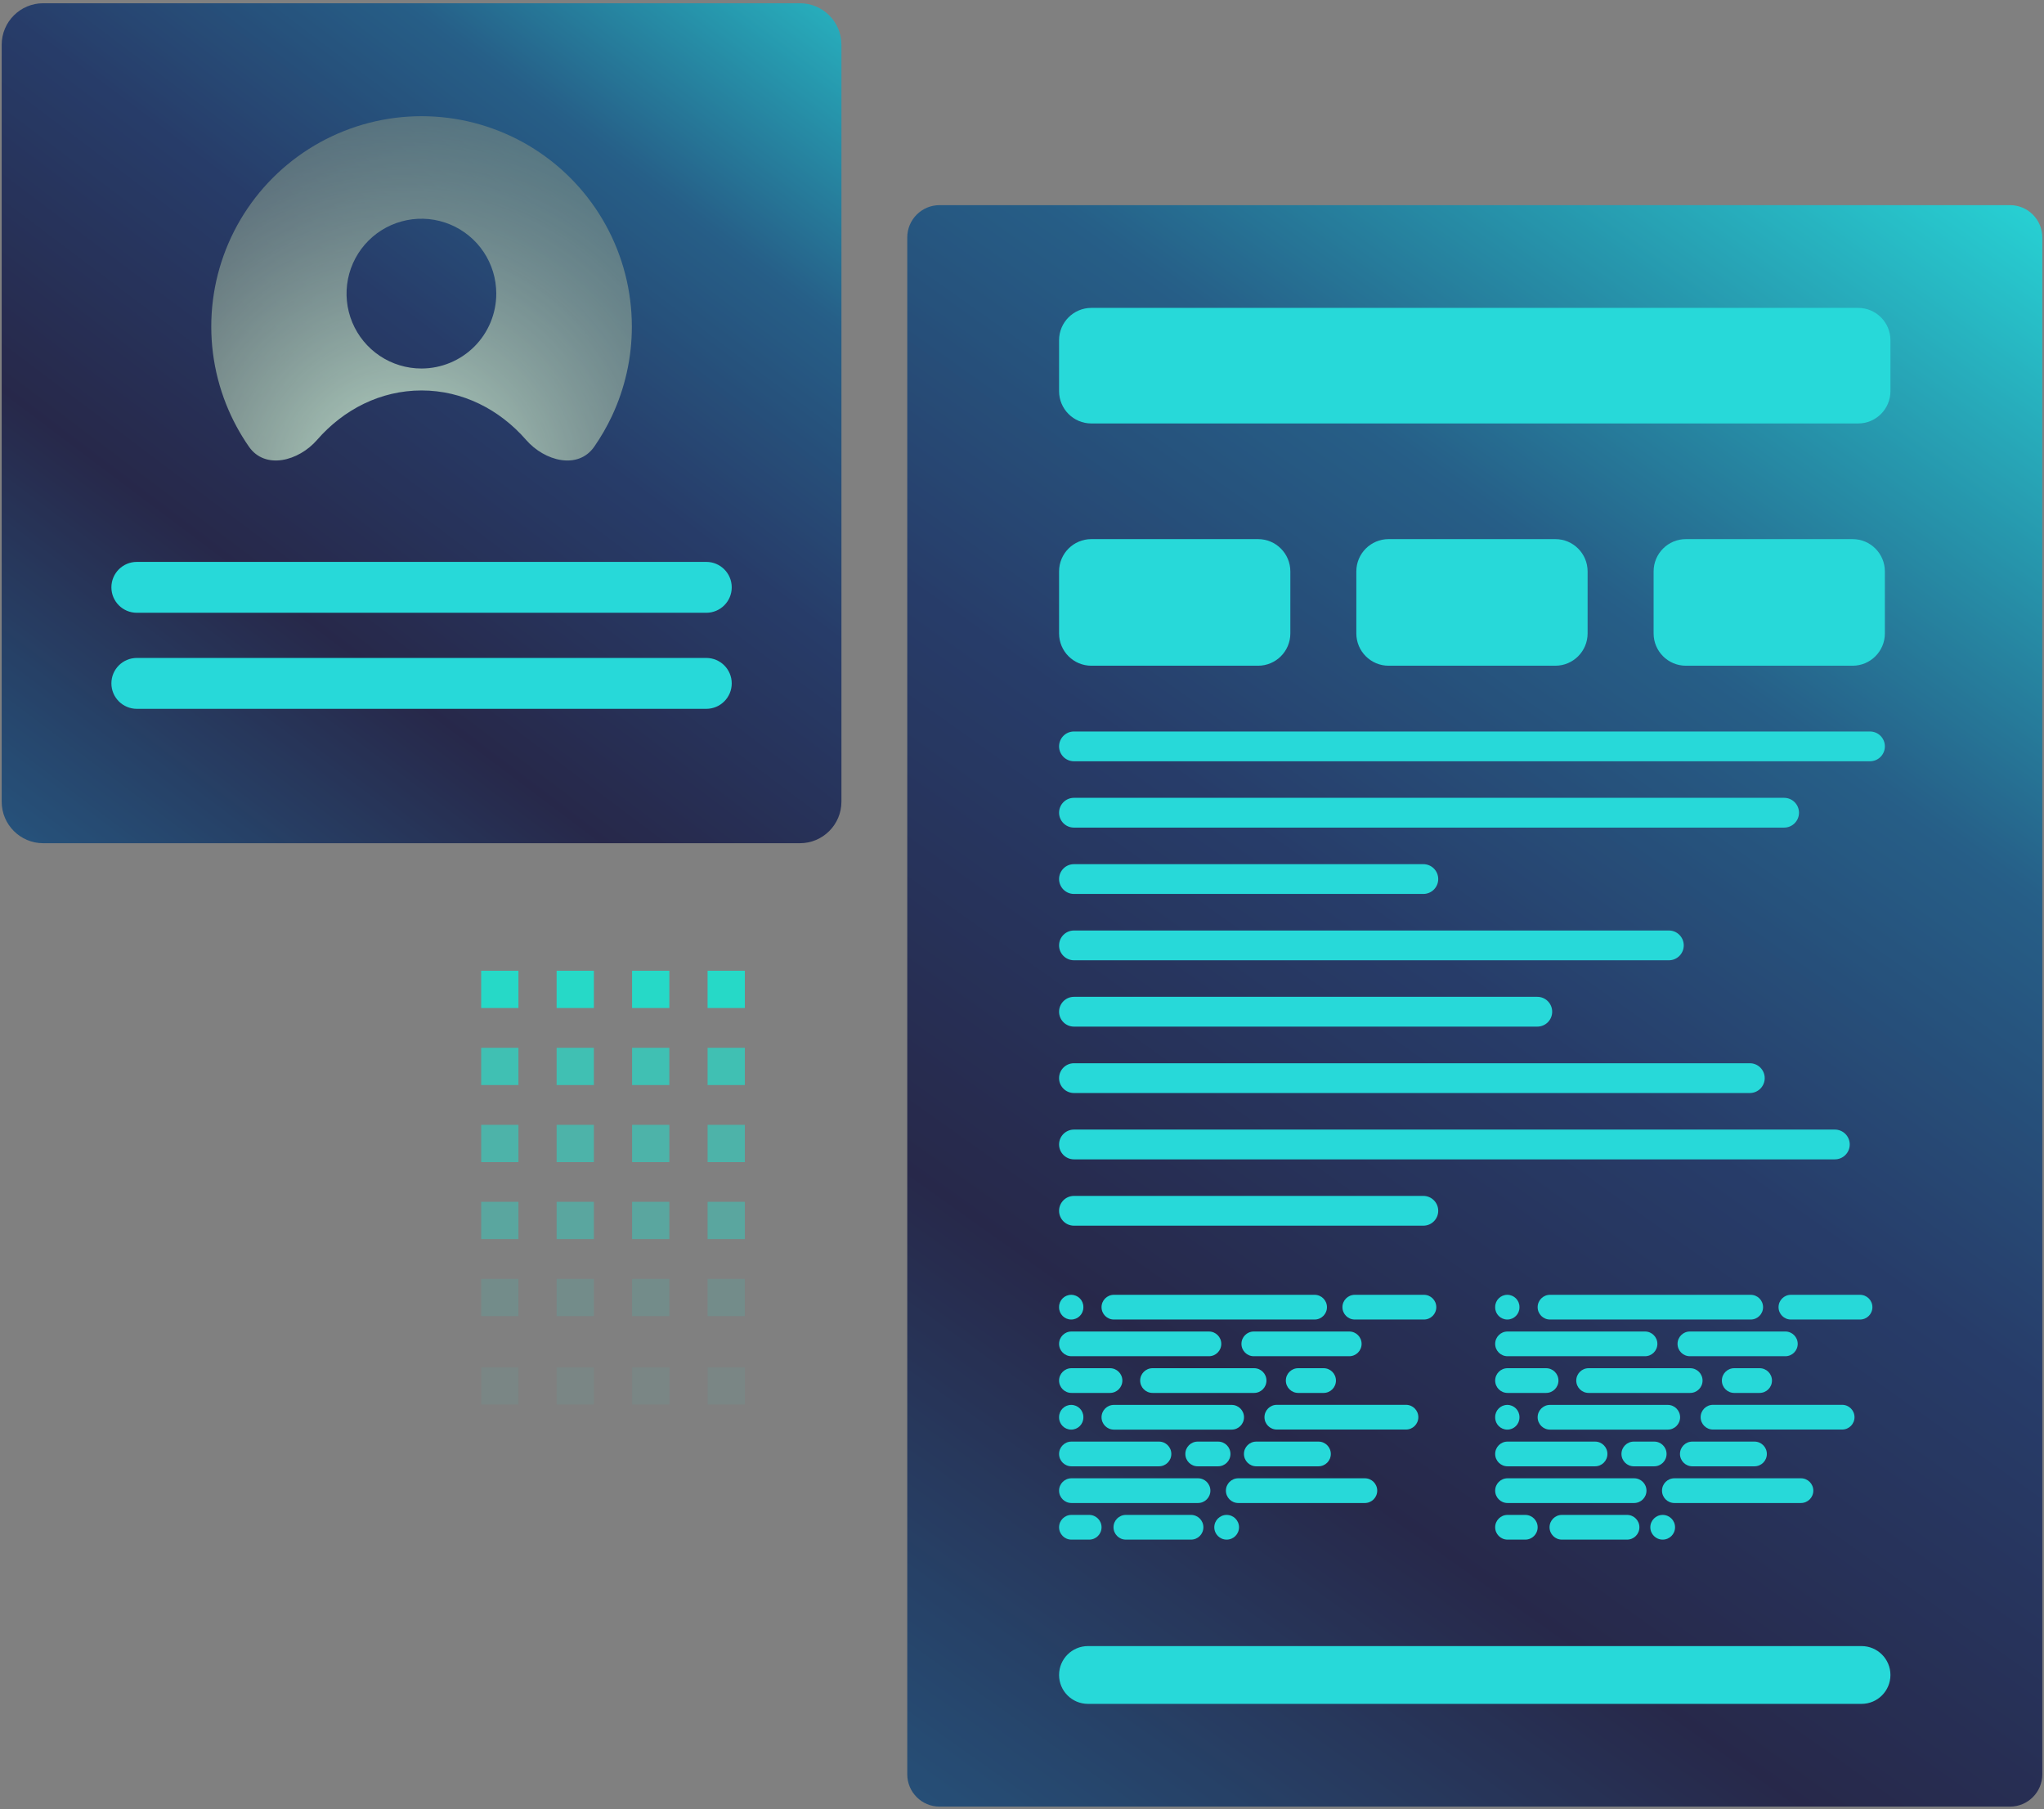 <svg width="443" height="392" viewBox="0 0 443 392" fill="none" xmlns="http://www.w3.org/2000/svg">
<rect x="0" y="0" width="443" height="392" fill="#808080" stroke="none"/>
<g opacity="0.7">
<path style="mix-blend-mode:screen" d="M435.633 44.45H203.633C199.767 44.45 196.633 47.584 196.633 51.45V384.45C196.633 388.316 199.767 391.45 203.633 391.45H435.633C439.499 391.45 442.633 388.316 442.633 384.45V51.45C442.633 47.584 439.499 44.45 435.633 44.45Z" fill="url(#paint0_linear_1_110)"/>
<g style="mix-blend-mode:overlay">
<path d="M402.718 66.713H236.535C232.669 66.713 229.535 69.847 229.535 73.713V84.754C229.535 88.62 232.669 91.754 236.535 91.754H402.718C406.584 91.754 409.718 88.62 409.718 84.754V73.713C409.718 69.847 406.584 66.713 402.718 66.713Z" fill="#01FFFF"/>
</g>
<g style="mix-blend-mode:overlay">
<path d="M403.458 356.667H235.796C232.338 356.667 229.535 359.47 229.535 362.927C229.535 366.385 232.338 369.188 235.796 369.188H403.458C406.915 369.188 409.718 366.385 409.718 362.927C409.718 359.47 406.915 356.667 403.458 356.667Z" fill="#01FFFF"/>
</g>
<g style="mix-blend-mode:overlay">
<path d="M272.659 116.812H236.535C232.669 116.812 229.535 119.946 229.535 123.812V137.246C229.535 141.112 232.669 144.246 236.535 144.246H272.659C276.525 144.246 279.659 141.112 279.659 137.246V123.812C279.659 119.946 276.525 116.812 272.659 116.812Z" fill="#01FFFF"/>
</g>
<g style="mix-blend-mode:overlay">
<path d="M337.085 116.812H300.961C297.095 116.812 293.961 119.946 293.961 123.812V137.246C293.961 141.112 297.095 144.246 300.961 144.246H337.085C340.951 144.246 344.085 141.112 344.085 137.246V123.812C344.085 119.946 340.951 116.812 337.085 116.812Z" fill="#01FFFF"/>
</g>
<g style="mix-blend-mode:overlay">
<path d="M401.512 116.812H365.389C361.523 116.812 358.389 119.946 358.389 123.812V137.246C358.389 141.112 361.523 144.246 365.389 144.246H401.512C405.378 144.246 408.512 141.112 408.512 137.246V123.812C408.512 119.946 405.378 116.812 401.512 116.812Z" fill="#01FFFF"/>
</g>
<g style="mix-blend-mode:overlay">
<path d="M405.286 158.496H232.762C230.98 158.496 229.535 159.94 229.535 161.722C229.535 163.504 230.98 164.949 232.762 164.949H405.286C407.068 164.949 408.513 163.504 408.513 161.722C408.513 159.94 407.068 158.496 405.286 158.496Z" fill="#01FFFF"/>
</g>
<g style="mix-blend-mode:overlay">
<path d="M386.673 172.869H232.762C230.98 172.869 229.535 174.314 229.535 176.096C229.535 177.878 230.98 179.323 232.762 179.323H386.674C388.456 179.323 389.9 177.878 389.9 176.096C389.9 174.314 388.456 172.869 386.673 172.869Z" fill="#01FFFF"/>
</g>
<g style="mix-blend-mode:overlay">
<path d="M308.484 187.243H232.762C230.98 187.243 229.535 188.687 229.535 190.469C229.535 192.251 230.98 193.696 232.762 193.696H308.484C310.266 193.696 311.71 192.251 311.71 190.469C311.71 188.687 310.266 187.243 308.484 187.243Z" fill="#01FFFF"/>
</g>
<g style="mix-blend-mode:overlay">
<path d="M361.697 201.616H232.762C230.98 201.616 229.535 203.061 229.535 204.843C229.535 206.625 230.98 208.069 232.762 208.069H361.697C363.479 208.069 364.923 206.625 364.923 204.843C364.923 203.061 363.479 201.616 361.697 201.616Z" fill="#01FFFF"/>
</g>
<g style="mix-blend-mode:overlay">
<path d="M333.182 215.989H232.762C230.98 215.989 229.535 217.434 229.535 219.216C229.535 220.998 230.98 222.443 232.762 222.443H333.182C334.965 222.443 336.409 220.998 336.409 219.216C336.409 217.434 334.965 215.989 333.182 215.989Z" fill="#01FFFF"/>
</g>
<g style="mix-blend-mode:overlay">
<path d="M379.244 230.378H232.762C230.98 230.378 229.535 231.823 229.535 233.605C229.535 235.387 230.98 236.832 232.762 236.832H379.244C381.026 236.832 382.47 235.387 382.47 233.605C382.47 231.823 381.026 230.378 379.244 230.378Z" fill="#01FFFF"/>
</g>
<g style="mix-blend-mode:overlay">
<path d="M397.671 244.752H232.762C230.98 244.752 229.535 246.197 229.535 247.979C229.535 249.761 230.98 251.205 232.762 251.205H397.671C399.453 251.205 400.898 249.761 400.898 247.979C400.898 246.197 399.453 244.752 397.671 244.752Z" fill="#01FFFF"/>
</g>
<g style="mix-blend-mode:overlay">
<path d="M308.484 259.125H232.762C230.98 259.125 229.535 260.57 229.535 262.352C229.535 264.134 230.98 265.578 232.762 265.578H308.484C310.266 265.578 311.71 264.134 311.71 262.352C311.71 260.57 310.266 259.125 308.484 259.125Z" fill="#01FFFF"/>
</g>
<g style="mix-blend-mode:overlay">
<path d="M234.802 283.278V283.188C234.802 281.733 233.623 280.554 232.169 280.554C230.714 280.554 229.535 281.733 229.535 283.188V283.278C229.535 284.732 230.714 285.911 232.169 285.911C233.623 285.911 234.802 284.732 234.802 283.278Z" fill="#01FFFF"/>
</g>
<g style="mix-blend-mode:overlay">
<path d="M284.917 280.554H241.417C239.938 280.554 238.738 281.753 238.738 283.233C238.738 284.712 239.938 285.911 241.417 285.911H284.917C286.396 285.911 287.595 284.712 287.595 283.233C287.595 281.753 286.396 280.554 284.917 280.554Z" fill="#01FFFF"/>
</g>
<g style="mix-blend-mode:overlay">
<path d="M308.614 280.554H293.628C292.149 280.554 290.949 281.753 290.949 283.233C290.949 284.712 292.149 285.911 293.628 285.911H308.614C310.093 285.911 311.292 284.712 311.292 283.233C311.292 281.753 310.093 280.554 308.614 280.554Z" fill="#01FFFF"/>
</g>
<g style="mix-blend-mode:overlay">
<path d="M262.013 288.505H232.214C230.734 288.505 229.535 289.704 229.535 291.183C229.535 292.663 230.734 293.862 232.214 293.862H262.013C263.492 293.862 264.691 292.663 264.691 291.183C264.691 289.704 263.492 288.505 262.013 288.505Z" fill="#01FFFF"/>
</g>
<g style="mix-blend-mode:overlay">
<path d="M271.739 293.862H292.425C293.904 293.862 295.103 292.663 295.103 291.184C295.103 289.704 293.904 288.505 292.425 288.505H271.739C270.26 288.505 269.061 289.704 269.061 291.184C269.061 292.663 270.26 293.862 271.739 293.862Z" fill="#01FFFF"/>
</g>
<g style="mix-blend-mode:overlay">
<path d="M240.573 296.456H232.214C230.734 296.456 229.535 297.655 229.535 299.135C229.535 300.614 230.734 301.813 232.214 301.813H240.573C242.052 301.813 243.252 300.614 243.252 299.135C243.252 297.655 242.052 296.456 240.573 296.456Z" fill="#01FFFF"/>
</g>
<g style="mix-blend-mode:overlay">
<path d="M271.804 296.456H249.79C248.311 296.456 247.111 297.655 247.111 299.135C247.111 300.614 248.311 301.813 249.79 301.813H271.804C273.283 301.813 274.482 300.614 274.482 299.135C274.482 297.655 273.283 296.456 271.804 296.456Z" fill="#01FFFF"/>
</g>
<g style="mix-blend-mode:overlay">
<path d="M281.363 301.813H286.864C288.344 301.813 289.543 300.614 289.543 299.134C289.543 297.655 288.344 296.456 286.864 296.456H281.363C279.883 296.456 278.684 297.655 278.684 299.134C278.684 300.614 279.883 301.813 281.363 301.813Z" fill="#01FFFF"/>
</g>
<g style="mix-blend-mode:overlay">
<path d="M234.802 307.13V307.04C234.802 305.586 233.623 304.407 232.169 304.407C230.714 304.407 229.535 305.586 229.535 307.04V307.13C229.535 308.585 230.714 309.764 232.169 309.764C233.623 309.764 234.802 308.585 234.802 307.13Z" fill="#01FFFF"/>
</g>
<g style="mix-blend-mode:overlay">
<path d="M266.937 304.407H241.417C239.938 304.407 238.738 305.606 238.738 307.085C238.738 308.565 239.938 309.764 241.417 309.764H266.937C268.416 309.764 269.616 308.565 269.616 307.085C269.616 305.606 268.416 304.407 266.937 304.407Z" fill="#01FFFF"/>
</g>
<g style="mix-blend-mode:overlay">
<path d="M276.73 309.749H304.722C306.201 309.749 307.4 308.549 307.4 307.07C307.4 305.591 306.201 304.391 304.722 304.391H276.73C275.251 304.391 274.052 305.591 274.052 307.07C274.052 308.549 275.251 309.749 276.73 309.749Z" fill="#01FFFF"/>
</g>
<g style="mix-blend-mode:overlay">
<path d="M251.185 312.357H232.214C230.734 312.357 229.535 313.557 229.535 315.036C229.535 316.515 230.734 317.715 232.214 317.715H251.185C252.664 317.715 253.863 316.515 253.863 315.036C253.863 313.557 252.664 312.357 251.185 312.357Z" fill="#01FFFF"/>
</g>
<g style="mix-blend-mode:overlay">
<path d="M264.001 312.357H259.581C258.102 312.357 256.902 313.557 256.902 315.036C256.902 316.515 258.102 317.715 259.581 317.715H264.001C265.481 317.715 266.68 316.515 266.68 315.036C266.68 313.557 265.481 312.357 264.001 312.357Z" fill="#01FFFF"/>
</g>
<g style="mix-blend-mode:overlay">
<path d="M285.752 312.357H272.28C270.801 312.357 269.602 313.557 269.602 315.036C269.602 316.515 270.801 317.715 272.28 317.715H285.752C287.232 317.715 288.431 316.515 288.431 315.036C288.431 313.557 287.232 312.357 285.752 312.357Z" fill="#01FFFF"/>
</g>
<g style="mix-blend-mode:overlay">
<path d="M259.649 320.309H232.214C230.734 320.309 229.535 321.508 229.535 322.987C229.535 324.467 230.734 325.666 232.214 325.666H259.649C261.129 325.666 262.328 324.467 262.328 322.987C262.328 321.508 261.129 320.309 259.649 320.309Z" fill="#01FFFF"/>
</g>
<g style="mix-blend-mode:overlay">
<path d="M295.81 320.309H268.374C266.895 320.309 265.695 321.508 265.695 322.987C265.695 324.467 266.895 325.666 268.374 325.666H295.81C297.289 325.666 298.488 324.467 298.488 322.987C298.488 321.508 297.289 320.309 295.81 320.309Z" fill="#01FFFF"/>
</g>
<g style="mix-blend-mode:overlay">
<path d="M236.063 328.244H232.214C230.734 328.244 229.535 329.443 229.535 330.923C229.535 332.402 230.734 333.601 232.214 333.601H236.063C237.542 333.601 238.741 332.402 238.741 330.923C238.741 329.443 237.542 328.244 236.063 328.244Z" fill="#01FFFF"/>
</g>
<g style="mix-blend-mode:overlay">
<path d="M258.133 328.244H244.013C242.533 328.244 241.334 329.443 241.334 330.923C241.334 332.402 242.533 333.601 244.013 333.601H258.133C259.613 333.601 260.812 332.402 260.812 330.923C260.812 329.443 259.613 328.244 258.133 328.244Z" fill="#01FFFF"/>
</g>
<g style="mix-blend-mode:overlay">
<path d="M263.176 330.923C263.176 332.402 264.376 333.601 265.856 333.601C267.335 333.601 268.536 332.402 268.536 330.923C268.536 329.443 267.335 328.244 265.856 328.244C264.376 328.244 263.176 329.443 263.176 330.923Z" fill="#01FFFF"/>
</g>
<g style="mix-blend-mode:overlay">
<path d="M329.318 283.278V283.188C329.318 281.733 328.139 280.554 326.684 280.554C325.23 280.554 324.051 281.733 324.051 283.188V283.278C324.051 284.732 325.23 285.911 326.684 285.911C328.139 285.911 329.318 284.732 329.318 283.278Z" fill="#01FFFF"/>
</g>
<g style="mix-blend-mode:overlay">
<path d="M379.434 280.554H335.934C334.455 280.554 333.256 281.753 333.256 283.233C333.256 284.712 334.455 285.911 335.934 285.911H379.434C380.914 285.911 382.113 284.712 382.113 283.233C382.113 281.753 380.914 280.554 379.434 280.554Z" fill="#01FFFF"/>
</g>
<g style="mix-blend-mode:overlay">
<path d="M403.131 280.554H388.145C386.666 280.554 385.467 281.753 385.467 283.233C385.467 284.712 386.666 285.911 388.145 285.911H403.131C404.611 285.911 405.81 284.712 405.81 283.233C405.81 281.753 404.611 280.554 403.131 280.554Z" fill="#01FFFF"/>
</g>
<g style="mix-blend-mode:overlay">
<path d="M356.528 288.505H326.729C325.25 288.505 324.051 289.704 324.051 291.183C324.051 292.663 325.25 293.862 326.729 293.862H356.528C358.008 293.862 359.207 292.663 359.207 291.183C359.207 289.704 358.008 288.505 356.528 288.505Z" fill="#01FFFF"/>
</g>
<g style="mix-blend-mode:overlay">
<path d="M366.257 293.862H386.942C388.422 293.862 389.621 292.663 389.621 291.184C389.621 289.704 388.422 288.505 386.942 288.505H366.257C364.778 288.505 363.578 289.704 363.578 291.184C363.578 292.663 364.778 293.862 366.257 293.862Z" fill="#01FFFF"/>
</g>
<g style="mix-blend-mode:overlay">
<path d="M335.089 296.456H326.729C325.25 296.456 324.051 297.655 324.051 299.135C324.051 300.614 325.25 301.813 326.729 301.813H335.089C336.568 301.813 337.767 300.614 337.767 299.135C337.767 297.655 336.568 296.456 335.089 296.456Z" fill="#01FFFF"/>
</g>
<g style="mix-blend-mode:overlay">
<path d="M366.319 296.456H344.306C342.826 296.456 341.627 297.655 341.627 299.135C341.627 300.614 342.826 301.813 344.306 301.813H366.319C367.799 301.813 368.998 300.614 368.998 299.135C368.998 297.655 367.799 296.456 366.319 296.456Z" fill="#01FFFF"/>
</g>
<g style="mix-blend-mode:overlay">
<path d="M375.863 301.813H381.364C382.844 301.813 384.043 300.614 384.043 299.134C384.043 297.655 382.844 296.456 381.364 296.456H375.863C374.383 296.456 373.184 297.655 373.184 299.134C373.184 300.614 374.383 301.813 375.863 301.813Z" fill="#01FFFF"/>
</g>
<g style="mix-blend-mode:overlay">
<path d="M329.318 307.13V307.04C329.318 305.586 328.139 304.407 326.684 304.407C325.23 304.407 324.051 305.586 324.051 307.04V307.13C324.051 308.585 325.23 309.764 326.684 309.764C328.139 309.764 329.318 308.585 329.318 307.13Z" fill="#01FFFF"/>
</g>
<g style="mix-blend-mode:overlay">
<path d="M361.455 304.407H335.934C334.455 304.407 333.256 305.606 333.256 307.085C333.256 308.565 334.455 309.764 335.934 309.764H361.455C362.934 309.764 364.133 308.565 364.133 307.085C364.133 305.606 362.934 304.407 361.455 304.407Z" fill="#01FFFF"/>
</g>
<g style="mix-blend-mode:overlay">
<path d="M371.261 309.749H399.253C400.732 309.749 401.932 308.549 401.932 307.07C401.932 305.591 400.732 304.391 399.253 304.391H371.261C369.782 304.391 368.583 305.591 368.583 307.07C368.583 308.549 369.782 309.749 371.261 309.749Z" fill="#01FFFF"/>
</g>
<g style="mix-blend-mode:overlay">
<path d="M345.7 312.357H326.729C325.25 312.357 324.051 313.557 324.051 315.036C324.051 316.515 325.25 317.715 326.729 317.715H345.7C347.18 317.715 348.379 316.515 348.379 315.036C348.379 313.557 347.18 312.357 345.7 312.357Z" fill="#01FFFF"/>
</g>
<g style="mix-blend-mode:overlay">
<path d="M358.521 312.357H354.1C352.621 312.357 351.422 313.557 351.422 315.036C351.422 316.515 352.621 317.715 354.1 317.715H358.521C360 317.715 361.199 316.515 361.199 315.036C361.199 313.557 360 312.357 358.521 312.357Z" fill="#01FFFF"/>
</g>
<g style="mix-blend-mode:overlay">
<path d="M380.254 312.357H366.782C365.303 312.357 364.104 313.557 364.104 315.036C364.104 316.515 365.303 317.715 366.782 317.715H380.254C381.733 317.715 382.933 316.515 382.933 315.036C382.933 313.557 381.733 312.357 380.254 312.357Z" fill="#01FFFF"/>
</g>
<g style="mix-blend-mode:overlay">
<path d="M354.165 320.309H326.729C325.25 320.309 324.051 321.508 324.051 322.987C324.051 324.467 325.25 325.666 326.729 325.666H354.165C355.644 325.666 356.844 324.467 356.844 322.987C356.844 321.508 355.644 320.309 354.165 320.309Z" fill="#01FFFF"/>
</g>
<g style="mix-blend-mode:overlay">
<path d="M390.325 320.309H362.89C361.41 320.309 360.211 321.508 360.211 322.987C360.211 324.467 361.41 325.666 362.89 325.666H390.325C391.804 325.666 393.004 324.467 393.004 322.987C393.004 321.508 391.804 320.309 390.325 320.309Z" fill="#01FFFF"/>
</g>
<g style="mix-blend-mode:overlay">
<path d="M330.578 328.244H326.729C325.25 328.244 324.051 329.443 324.051 330.923C324.051 332.402 325.25 333.601 326.729 333.601H330.578C332.058 333.601 333.257 332.402 333.257 330.923C333.257 329.443 332.058 328.244 330.578 328.244Z" fill="#01FFFF"/>
</g>
<g style="mix-blend-mode:overlay">
<path d="M352.635 328.244H338.515C337.035 328.244 335.836 329.443 335.836 330.923C335.836 332.402 337.035 333.601 338.515 333.601H352.635C354.115 333.601 355.314 332.402 355.314 330.923C355.314 329.443 354.115 328.244 352.635 328.244Z" fill="#01FFFF"/>
</g>
<g style="mix-blend-mode:overlay">
<path d="M357.678 330.923C357.678 332.402 358.878 333.601 360.358 333.601C361.837 333.601 363.038 332.402 363.038 330.923C363.038 329.443 361.837 328.244 360.358 328.244C358.878 328.244 357.678 329.443 357.678 330.923Z" fill="#01FFFF"/>
</g>
</g>
<g opacity="0.7">
<path style="mix-blend-mode:screen" d="M173.365 0.704H9.365C4.395 0.704 0.365 4.733 0.365 9.704V173.704C0.365 178.674 4.395 182.704 9.365 182.704H173.365C178.336 182.704 182.365 178.674 182.365 173.704V9.704C182.365 4.733 178.336 0.704 173.365 0.704Z" fill="url(#paint1_linear_1_110)"/>
<path style="mix-blend-mode:color-dodge" d="M136.942 70.752C136.941 63.074 135.001 55.52 131.302 48.792C127.602 42.064 122.262 36.38 115.778 32.267C109.294 28.154 101.876 25.745 94.213 25.265C86.55 24.785 78.889 26.249 71.943 29.521C64.996 32.793 58.989 37.767 54.479 43.981C49.969 50.195 47.101 57.448 46.143 65.066C45.185 72.685 46.167 80.422 48.999 87.559C50.297 90.831 51.964 93.928 53.959 96.794C57.456 101.817 64.697 99.935 68.716 95.32C74.47 88.711 82.487 84.602 91.364 84.602C100.243 84.602 108.269 88.712 114.028 95.323C118.047 99.937 125.288 101.819 128.784 96.797C130.238 94.707 131.519 92.492 132.61 90.175C135.469 84.099 136.948 77.467 136.942 70.752ZM91.333 79.846C88.124 79.846 84.987 78.895 82.318 77.112C79.65 75.329 77.57 72.794 76.342 69.829C75.114 66.864 74.792 63.602 75.418 60.454C76.044 57.306 77.59 54.415 79.859 52.145C82.129 49.876 85.02 48.331 88.168 47.705C91.315 47.078 94.578 47.4 97.543 48.628C100.508 49.856 103.043 51.936 104.826 54.604C106.609 57.273 107.56 60.41 107.56 63.62C107.56 67.923 105.851 72.05 102.808 75.094C99.764 78.137 95.637 79.846 91.333 79.846Z" fill="url(#paint2_radial_1_110)"/>
<g style="mix-blend-mode:overlay">
<path d="M153.077 121.749H29.654C26.61 121.749 24.143 124.217 24.143 127.261C24.143 130.305 26.61 132.773 29.654 132.773H153.077C156.121 132.773 158.589 130.305 158.589 127.261C158.589 124.217 156.121 121.749 153.077 121.749Z" fill="#01FFFF"/>
</g>
<g style="mix-blend-mode:overlay">
<path d="M153.077 142.562H29.654C26.61 142.562 24.143 145.029 24.143 148.073C24.143 151.118 26.61 153.585 29.654 153.585H153.077C156.121 153.585 158.589 151.118 158.589 148.073C158.589 145.029 156.121 142.562 153.077 142.562Z" fill="#01FFFF"/>
</g>
</g>
<path opacity="0.7" d="M153.356 218.415H161.434V210.338H153.356V218.415Z" fill="#00FFE6"/>
<path opacity="0.5" d="M153.356 235.107H161.434V227.03H153.356V235.107Z" fill="#00FFE6"/>
<path opacity="0.4" d="M153.356 251.8H161.434V243.723H153.356V251.8Z" fill="#00FFE6"/>
<path opacity="0.3" d="M153.356 268.483H161.434V260.406H153.356V268.483Z" fill="#00FFE6"/>
<path opacity="0.1" d="M153.356 285.175H161.434V277.098H153.356V285.175Z" fill="#00FFE6"/>
<path opacity="0.7" d="M136.993 218.415H145.07V210.338H136.993V218.415Z" fill="#00FFE6"/>
<path opacity="0.5" d="M136.993 235.107H145.07V227.03H136.993V235.107Z" fill="#00FFE6"/>
<path opacity="0.4" d="M136.993 251.8H145.07V243.723H136.993V251.8Z" fill="#00FFE6"/>
<path opacity="0.3" d="M136.993 268.483H145.07V260.406H136.993V268.483Z" fill="#00FFE6"/>
<path opacity="0.1" d="M136.993 285.175H145.07V277.098H136.993V285.175Z" fill="#00FFE6"/>
<path opacity="0.7" d="M120.637 218.415H128.715V210.338H120.637V218.415Z" fill="#00FFE6"/>
<path opacity="0.5" d="M120.637 235.107H128.715V227.03H120.637V235.107Z" fill="#00FFE6"/>
<path opacity="0.4" d="M120.637 251.8H128.715V243.723H120.637V251.8Z" fill="#00FFE6"/>
<path opacity="0.3" d="M120.637 268.483H128.715V260.406H120.637V268.483Z" fill="#00FFE6"/>
<path opacity="0.1" d="M120.637 285.175H128.715V277.097H120.637V285.175Z" fill="#00FFE6"/>
<path opacity="0.7" d="M104.286 218.415H112.363V210.338H104.286V218.415Z" fill="#00FFE6"/>
<path opacity="0.5" d="M104.286 235.107H112.363V227.03H104.286V235.107Z" fill="#00FFE6"/>
<path opacity="0.4" d="M104.286 251.8H112.363V243.723H104.286V251.8Z" fill="#00FFE6"/>
<path opacity="0.3" d="M104.286 268.483H112.363V260.406H104.286V268.483Z" fill="#00FFE6"/>
<path opacity="0.1" d="M104.286 285.175H112.363V277.098H104.286V285.175Z" fill="#00FFE6"/>
<path opacity="0.05" d="M153.356 304.338H161.434V296.26H153.356V304.338Z" fill="#00FFE6"/>
<path opacity="0.05" d="M136.993 304.338H145.07V296.26H136.993V304.338Z" fill="#00FFE6"/>
<path opacity="0.05" d="M120.637 304.338H128.715V296.26H120.637V304.338Z" fill="#00FFE6"/>
<path opacity="0.05" d="M104.286 304.338H112.363V296.26H104.286V304.338Z" fill="#00FFE6"/>
<defs>
<linearGradient id="paint0_linear_1_110" x1="447.159" y1="38.444" x2="186.087" y2="406.302" gradientUnits="userSpaceOnUse">
<stop stop-color="#01FFFF"/>
<stop offset="0.29" stop-color="#00518B"/>
<stop offset="0.48" stop-color="#012060"/>
<stop offset="0.71" stop-color="#010333"/>
<stop offset="1" stop-color="#00447F"/>
</linearGradient>
<linearGradient id="paint1_linear_1_110" x1="183.971" y1="-31.38" x2="12.254" y2="196.862" gradientUnits="userSpaceOnUse">
<stop stop-color="#01FFFF"/>
<stop offset="0.29" stop-color="#00518B"/>
<stop offset="0.48" stop-color="#012060"/>
<stop offset="0.71" stop-color="#010333"/>
<stop offset="1" stop-color="#00447F"/>
</linearGradient>
<radialGradient id="paint2_radial_1_110" cx="0" cy="0" r="1" gradientUnits="userSpaceOnUse" gradientTransform="translate(87.18 105.321) scale(221.062 221.062)">
<stop stop-color="#D3FFE6"/>
<stop offset="0.85" stop-opacity="0"/>
</radialGradient>
</defs>
</svg>
